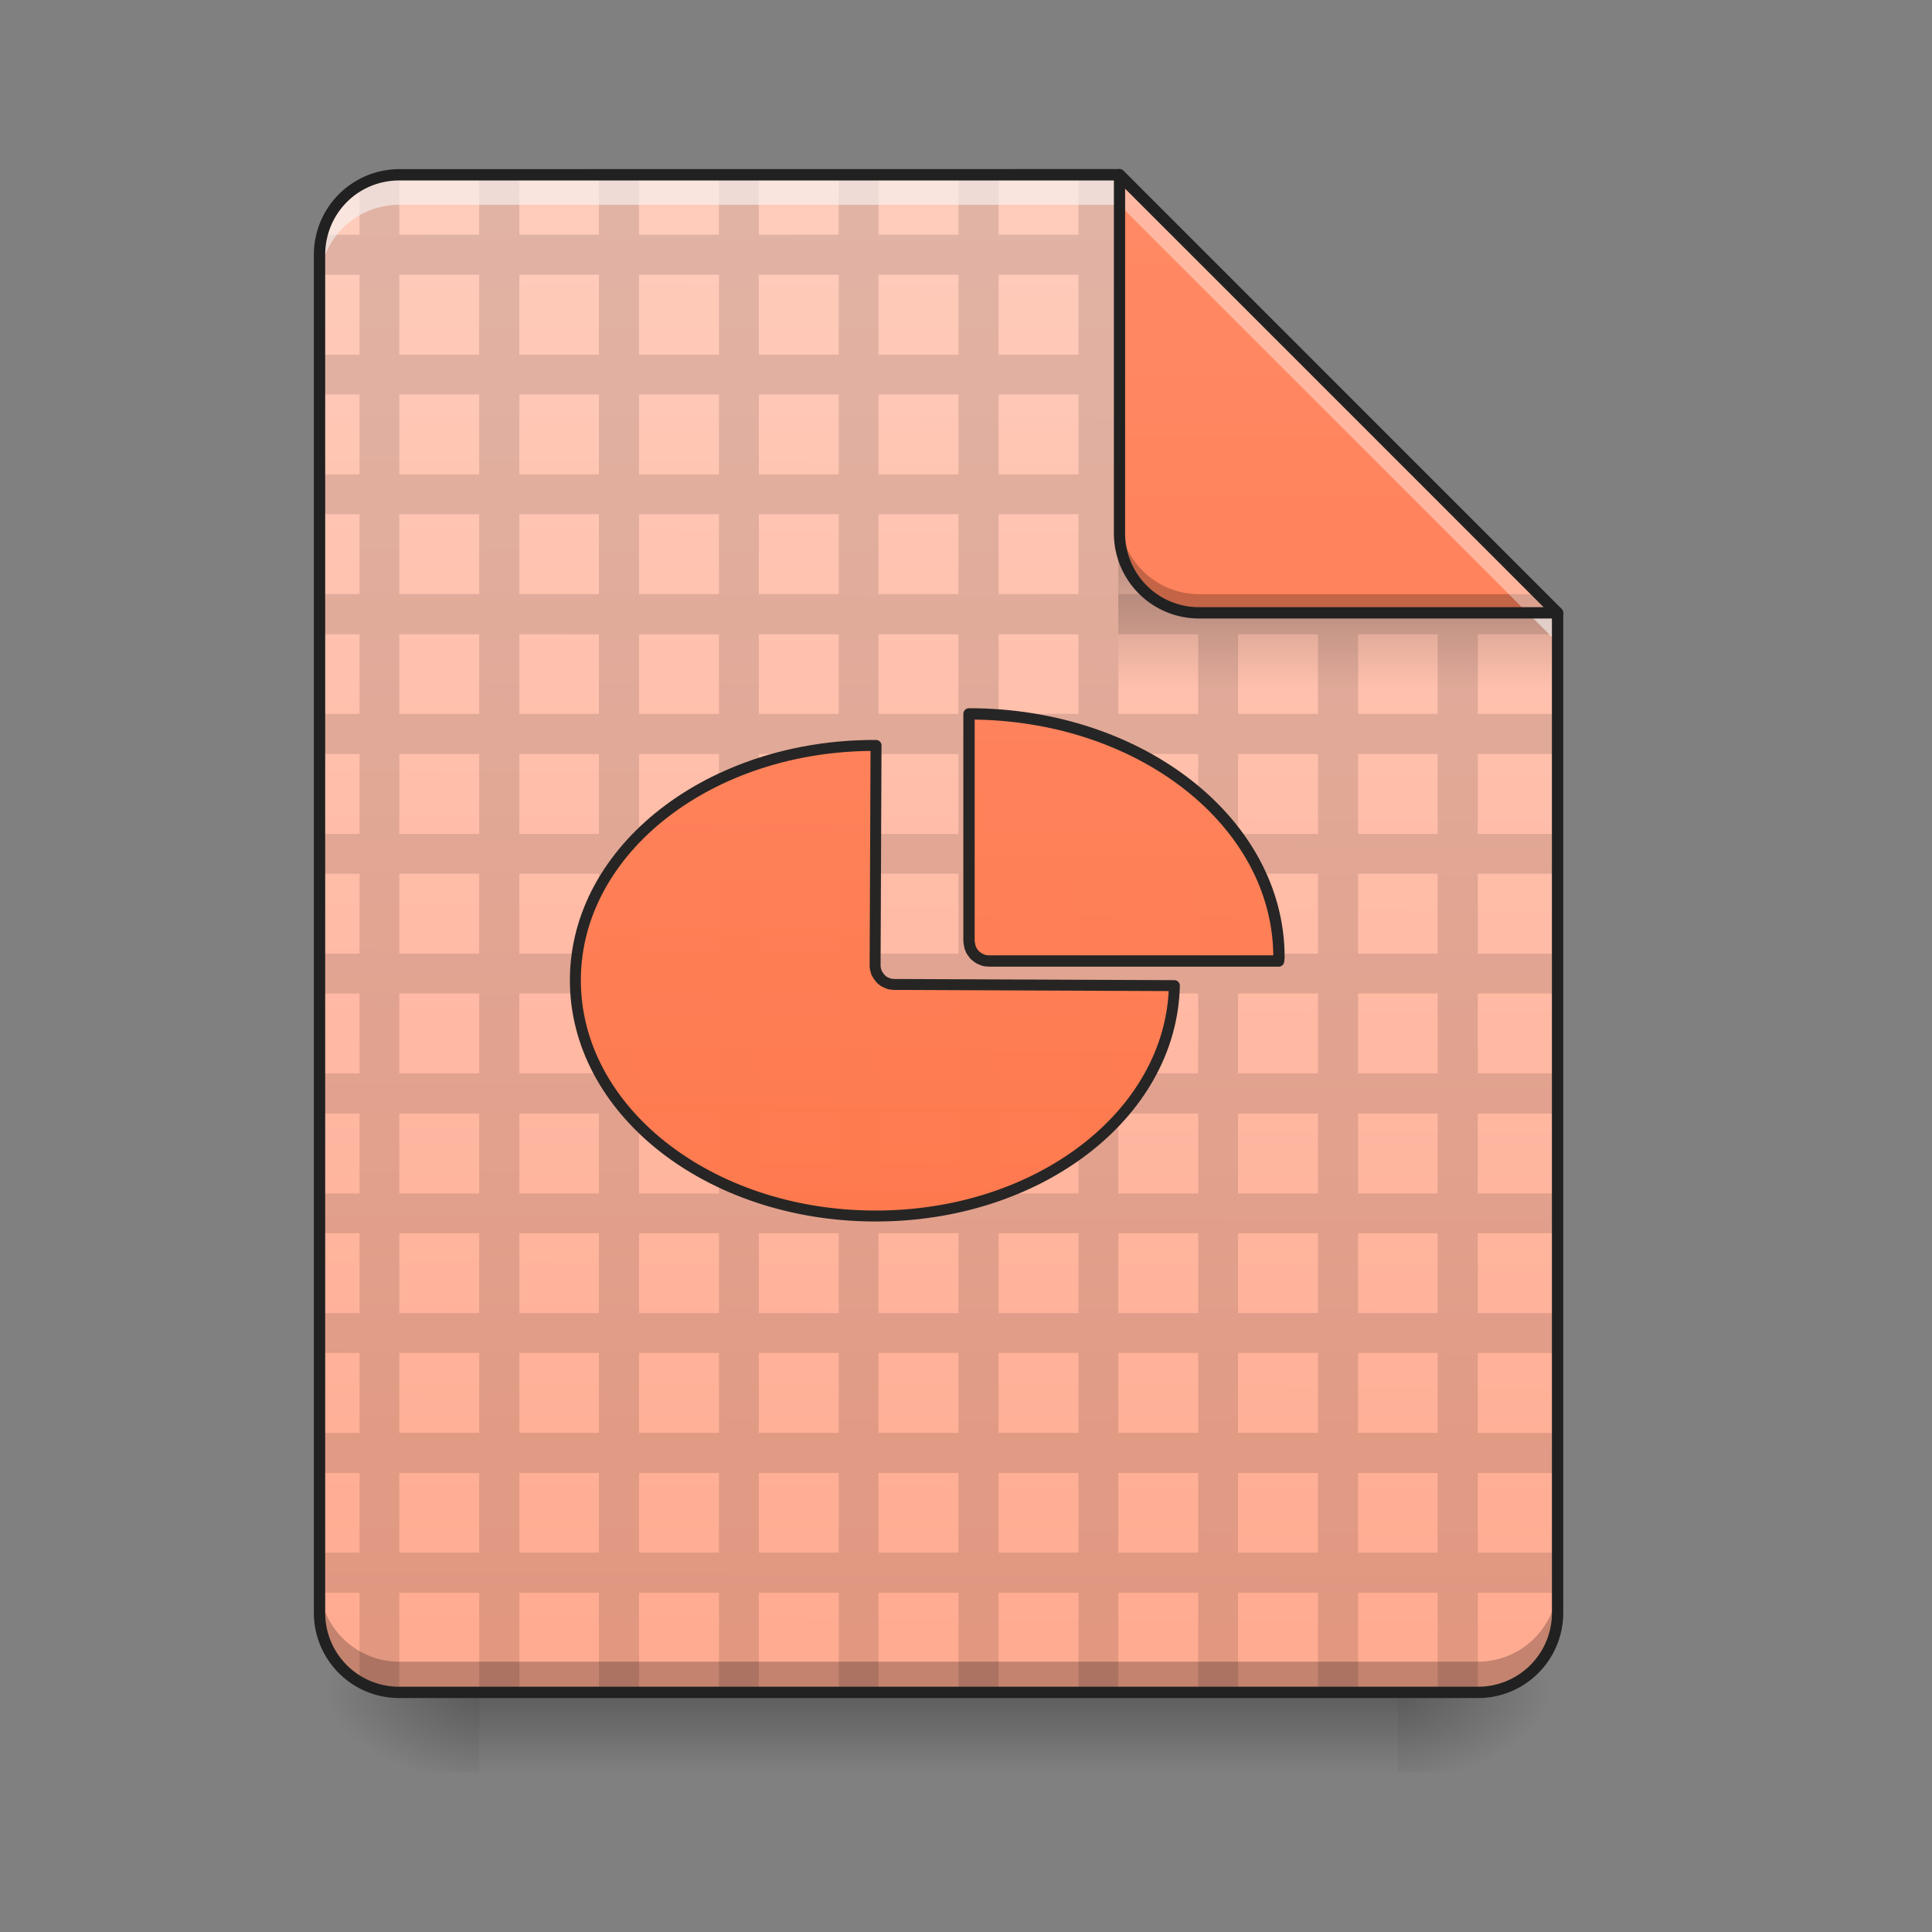 <svg xmlns="http://www.w3.org/2000/svg" xmlns:xlink="http://www.w3.org/1999/xlink" width="22pt" height="22pt" viewBox="0 0 22 22"><rect x="0" y="0" width="22" height="22" fill="#808080" stroke="none"/><defs><linearGradient id="l" gradientUnits="userSpaceOnUse" x1="254" y1="233.5" x2="254" y2="254.667" gradientTransform="matrix(.043 0 0 .043 .455 9.24)"><stop offset="0" stop-opacity=".275"/><stop offset="1" stop-opacity="0"/></linearGradient><radialGradient id="m" gradientUnits="userSpaceOnUse" cx="450.909" cy="189.579" fx="450.909" fy="189.579" r="21.167" gradientTransform="matrix(0 -.054 -.097 0 34.02 43.722)"><stop offset="0" stop-opacity=".314"/><stop offset=".222" stop-opacity=".275"/><stop offset="1" stop-opacity="0"/></radialGradient><radialGradient id="n" gradientUnits="userSpaceOnUse" cx="450.909" cy="189.579" fx="450.909" fy="189.579" r="21.167" gradientTransform="matrix(0 .054 .097 0 -12.645 -5.175)"><stop offset="0" stop-opacity=".314"/><stop offset=".222" stop-opacity=".275"/><stop offset="1" stop-opacity="0"/></radialGradient><radialGradient id="o" gradientUnits="userSpaceOnUse" cx="450.909" cy="189.579" fx="450.909" fy="189.579" r="21.167" gradientTransform="matrix(0 -.054 .097 0 -12.645 43.722)"><stop offset="0" stop-opacity=".314"/><stop offset=".222" stop-opacity=".275"/><stop offset="1" stop-opacity="0"/></radialGradient><radialGradient id="p" gradientUnits="userSpaceOnUse" cx="450.909" cy="189.579" fx="450.909" fy="189.579" r="21.167" gradientTransform="matrix(0 .054 -.097 0 34.02 -5.175)"><stop offset="0" stop-opacity=".314"/><stop offset=".222" stop-opacity=".275"/><stop offset="1" stop-opacity="0"/></radialGradient><linearGradient id="q" gradientUnits="userSpaceOnUse" x1="940" y1="1695.118" x2="940" y2="175.118" gradientTransform="rotate(.24) scale(.011)"><stop offset="0" stop-color="#ffab91"/><stop offset="1" stop-color="#ffccbc"/></linearGradient><filter id="a" filterUnits="objectBoundingBox" x="0%" y="0%" width="100%" height="100%"><feColorMatrix in="SourceGraphic" values="0 0 0 0 1 0 0 0 0 1 0 0 0 0 1 0 0 0 1 0"/></filter><mask id="s"><path fill-opacity=".988" d="M0 0h22v22H0z" filter="url(#a)"/></mask><clipPath id="b"><path d="M0 0h22v22H0z"/></clipPath><g id="r" clip-path="url(#b)"><path d="M4.547 1.992a.893.893 0 0 0-.453.121v.559h-.426a.887.887 0 0 0-.031.23v.227h.457v.91h-.457v.453h.457v.91h-.457v.453h.457v.91h-.457v.458h.457v.906h-.457v.457h.457v.91h-.457v.453h.457v.91h-.457v.454h.457v.91h-.457v.457h.457v.91h-.457v.453h.457v.91h-.457v.453h.457v.91h-.457v.457h.457v.907h-.457v.457h.457v1.015c.133.078.289.121.453.121v-1.136h.91v1.136h.457v-1.136h.906v1.136h.457v-1.136h.91v1.136h.454v-1.136h.91v1.136h.453v-1.136h.91v1.136h.457v-1.136h.91v1.136h.453v-1.136h.91v1.136h.454v-1.136h.91v1.136h.457v-1.136h.906v1.136h.457v-1.136h.91v-.457h-.91v-.907h.91v-.457h-.91v-.91h.91v-.453h-.91v-.91h.91v-.453h-.91v-.91h.91v-.457h-.91v-.91h.91v-.454h-.91v-.91h.91v-.453h-.91v-.91h.91v-.457h-.91v-.906h.91V6.98l-.215-.214h-.695V6.07l-.668-.668h-.695v-.695l-.672-.668h-.695v-.695l-.668-.672h-.696v-.68h-.453v.68h-.91v-.68h-.457v.68h-.91v-.68H9.55v.68h-.91v-.68h-.454v.68h-.91v-.68H6.82v.68h-.906v-.68h-.457v.68h-.91zm0 1.137h.91v.91h-.91zm1.367 0h.906v.91h-.906zm1.363 0h.91v.91h-.91zm1.364 0h.91v.91h-.91zm1.363 0h.91v.91h-.91zm1.367 0h.91v.91h-.91zm1.363 0h.91v.91h-.91zM4.547 4.492h.91v.91h-.91zm1.367 0h.906v.91h-.906zm1.363 0h.91v.91h-.91zm1.364 0h.91v.91h-.91zm1.363 0h.91v.91h-.91zm1.367 0h.91v.91h-.91zm1.363 0h.91v.91h-.91zm1.364 0h.91v.91h-.91zM4.547 5.855h.91v.91h-.91zm1.367 0h.906v.91h-.906zm1.363 0h.91v.91h-.91zm1.364 0h.91v.91h-.91zm1.363 0h.91v.91h-.91zm1.367 0h.91v.91h-.91zm1.363 0h.91v.91h-.91zm1.364 0h.91v.91h-.91zm1.367 0h.906v.91h-.906zM4.547 7.223h.91v.906h-.91zm1.367 0h.906v.906h-.906zm1.363 0h.91v.906h-.91zm1.364 0h.91v.906h-.91zm1.363 0h.91v.906h-.91zm1.367 0h.91v.906h-.91zm1.363 0h.91v.906h-.91zm1.364 0h.91v.906h-.91zm1.367 0h.906v.906h-.906zM4.547 8.586h.91v.91h-.91zm1.367 0h.906v.91h-.906zm1.363 0h.91v.91h-.91zm1.364 0h.91v.91h-.91zm1.363 0h.91v.91h-.91zm1.367 0h.91v.91h-.91zm1.363 0h.91v.91h-.91zm1.364 0h.91v.91h-.91zm1.367 0h.906v.91h-.906zM4.547 9.949h.91v.91h-.91zm1.367 0h.906v.91h-.906zm1.363 0h.91v.91h-.91zm1.364 0h.91v.91h-.91zm1.363 0h.91v.91h-.91zm1.367 0h.91v.91h-.91zm1.363 0h.91v.91h-.91zm1.364 0h.91v.91h-.91zm1.367 0h.906v.91h-.906zM4.547 11.313h.91v.91h-.91zm1.367 0h.906v.91h-.906zm1.363 0h.91v.91h-.91zm1.364 0h.91v.91h-.91zm1.363 0h.91v.91h-.91zm1.367 0h.91v.91h-.91zm1.363 0h.91v.91h-.91zm1.364 0h.91v.91h-.91zm1.367 0h.906v.91h-.906zM4.547 12.68h.91v.91h-.91zm1.367 0h.906v.91h-.906zm1.363 0h.91v.91h-.91zm1.364 0h.91v.91h-.91zm1.363 0h.91v.91h-.91zm1.367 0h.91v.91h-.91zm1.363 0h.91v.91h-.91zm1.364 0h.91v.91h-.91zm1.367 0h.906v.91h-.906zM4.547 14.043h.91v.91h-.91zm1.367 0h.906v.91h-.906zm1.363 0h.91v.91h-.91zm1.364 0h.91v.91h-.91zm1.363 0h.91v.91h-.91zm1.367 0h.91v.91h-.91zm1.363 0h.91v.91h-.91zm1.364 0h.91v.91h-.91zm1.367 0h.906v.91h-.906zM4.547 15.406h.91v.91h-.91zm1.367 0h.906v.91h-.906zm1.363 0h.91v.91h-.91zm1.364 0h.91v.91h-.91zm1.363 0h.91v.91h-.91zm1.367 0h.91v.91h-.91zm1.363 0h.91v.91h-.91zm1.364 0h.91v.91h-.91zm1.367 0h.906v.91h-.906zM4.547 16.773h.91v.907h-.91zm1.367 0h.906v.907h-.906zm1.363 0h.91v.907h-.91zm1.364 0h.91v.907h-.91zm1.363 0h.91v.907h-.91zm1.367 0h.91v.907h-.91zm1.363 0h.91v.907h-.91zm1.364 0h.91v.907h-.91zm1.367 0h.906v.907h-.906zm0 0" fill-opacity=".118"/></g><linearGradient id="t" gradientUnits="userSpaceOnUse" x1="249.189" y1="233.5" x2="249.189" y2="254.667" gradientTransform="matrix(.021 0 0 .075 10.342 -11.248)"><stop offset="0" stop-opacity=".275"/><stop offset="1" stop-opacity="0"/></linearGradient><linearGradient id="u" gradientUnits="userSpaceOnUse" x1="338.667" y1="233.5" x2="338.667" y2="-168.667" gradientTransform="matrix(.043 0 0 .043 0 9.24)"><stop offset="0" stop-color="#ff7043"/><stop offset="1" stop-color="#ff8a65"/></linearGradient><mask id="w"><path fill-opacity=".988" d="M0 0h22v22H0z" filter="url(#a)"/></mask><mask id="i"><path fill-opacity=".988" d="M0 0h22v22H0z" filter="url(#a)"/></mask><linearGradient id="d" gradientUnits="userSpaceOnUse" x1="4348.347" y1="7219.344" x2="4348.347" y2="1474.462" gradientTransform="matrix(.265 0 0 .265 -190.5 -215)"><stop offset="0" stop-color="#ff7043"/><stop offset="1" stop-color="#ff8a65"/></linearGradient><clipPath id="c"><path d="M0 0h22v22H0z"/></clipPath><g id="h" clip-path="url(#c)"><path d="M910.092 767.858c-171.78 0-310.235 108.909-310.235 243.584 0 135.02 138.455 243.585 310.235 243.585 170.063 0 307.487-106.504 309.892-239.805H930.019c-1.375 0-2.749-.344-4.123-.344-1.374-.343-2.405-.687-3.78-1.374-1.03-.344-2.404-1.03-3.435-1.718-1.03-.687-2.061-1.718-2.748-2.405-1.031-1.03-1.718-2.061-2.405-3.092-.687-1.03-1.375-2.061-2.062-3.436-.343-1.03-.687-2.404-1.03-3.779-.344-1.374-.344-2.405-.344-4.122zm0 0" transform="rotate(.24) scale(.011)" fill="url(#d)" stroke-width="11.339" stroke-linecap="round" stroke-linejoin="round" stroke="#212121"/></g><mask id="k"><path fill-opacity=".988" d="M0 0h22v22H0z" filter="url(#a)"/></mask><linearGradient id="f" gradientUnits="userSpaceOnUse" x1="960" y1="1677.976" x2="960" y2="175.118" gradientTransform="matrix(.265 0 0 .265 -190.5 -210.464)"><stop offset="0" stop-color="#ff7043"/><stop offset="1" stop-color="#ff8a65"/></linearGradient><clipPath id="e"><path d="M0 0h22v22H0z"/></clipPath><g id="j" clip-path="url(#e)"><path d="M256.612-25.836V34.34c0 .363.09.727.182 1 0 .363.09.727.272 1 .091.363.273.636.455.909.182.272.454.545.636.818.273.182.546.454.818.636.273.182.546.364.91.455.272.181.636.272 1 .363.363 0 .726.091 1.09.091h76.629c0-.364.09-.636.09-1 0-35.633-36.632-64.448-82.082-64.448zm0 0" transform="matrix(.043 0 0 .043 0 9.24)" fill="url(#f)" stroke-width="3" stroke-linecap="round" stroke-linejoin="round" stroke="#212121"/></g><clipPath id="g"><path d="M0 0h22v22H0z"/></clipPath><g id="v" clip-path="url(#g)"><use xlink:href="#h" mask="url(#i)"/><use xlink:href="#j" mask="url(#k)"/></g></defs><path d="M5.457 19.273h10.461v.91H5.457zm0 0" fill="url(#l)"/><path d="M15.918 19.273h1.82v-.91h-1.82zm0 0" fill="url(#m)"/><path d="M5.457 19.273h-1.82v.91h1.82zm0 0" fill="url(#n)"/><path d="M5.457 19.273h-1.82v-.91h1.82zm0 0" fill="url(#o)"/><path d="M15.918 19.273h1.82v.91h-1.82zm0 0" fill="url(#p)"/><path d="M12.746 1.992h-8.2a.909.909 0 0 0-.91.91v15.461c0 .504.407.91.91.91h12.282c.504 0 .91-.406.91-.91V6.98zm0 0" fill="url(#q)"/><use xlink:href="#r" mask="url(#s)"/><path d="M3.637 18.012v.351c0 .504.406.91.91.91h12.281c.504 0 .91-.406.91-.91v-.351c0 .504-.406.91-.91.91H4.547a.909.909 0 0 1-.91-.91zm0 0" fill-opacity=".235"/><path d="M12.734 6.313h4.32l.684.68v.91h-5.004zm0 0" fill="url(#t)"/><path d="M4.547 1.992a.909.909 0 0 0-.91.91v.34c0-.504.406-.91.91-.91h8.2l4.991 4.988v-.34l-4.992-4.988zm0 0" fill="#f6f6f6" fill-opacity=".588"/><path d="M17.738 6.98l-4.992-4.988V6.07c0 .504.406.91.91.91zm0 0" fill="url(#u)"/><path d="M12.746 5.855v.215c0 .504.406.91.91.91h4.082l-.215-.214h-3.867a.909.909 0 0 1-.91-.91zm0 0" fill-opacity=".235"/><path d="M12.746 1.992v.34l4.649 4.648h.343zm0 0" fill="#fff" fill-opacity=".392"/><path d="M12.746 1.926c-.035 0-.062.031-.062.066V6.07c0 .54.433.973.972.973h4.082a.068.068 0 0 0 .059-.04.068.068 0 0 0-.016-.07l-4.988-4.988a.065.065 0 0 0-.047-.02zm.066.222l4.77 4.766h-3.926a.84.84 0 0 1-.844-.844zm0 0" fill="#212121"/><path d="M4.547 1.926a.974.974 0 0 0-.973.976v15.461c0 .54.434.973.973.973h12.281a.97.97 0 0 0 .973-.973V6.98a.072.072 0 0 0-.02-.046l-4.988-4.989a.065.065 0 0 0-.047-.02zm0 .129h8.176l4.949 4.953v11.355a.84.84 0 0 1-.844.844H4.547a.84.84 0 0 1-.844-.844V2.903c0-.473.375-.848.844-.848zm0 0" fill="#212121"/><use xlink:href="#v" mask="url(#w)"/></svg>